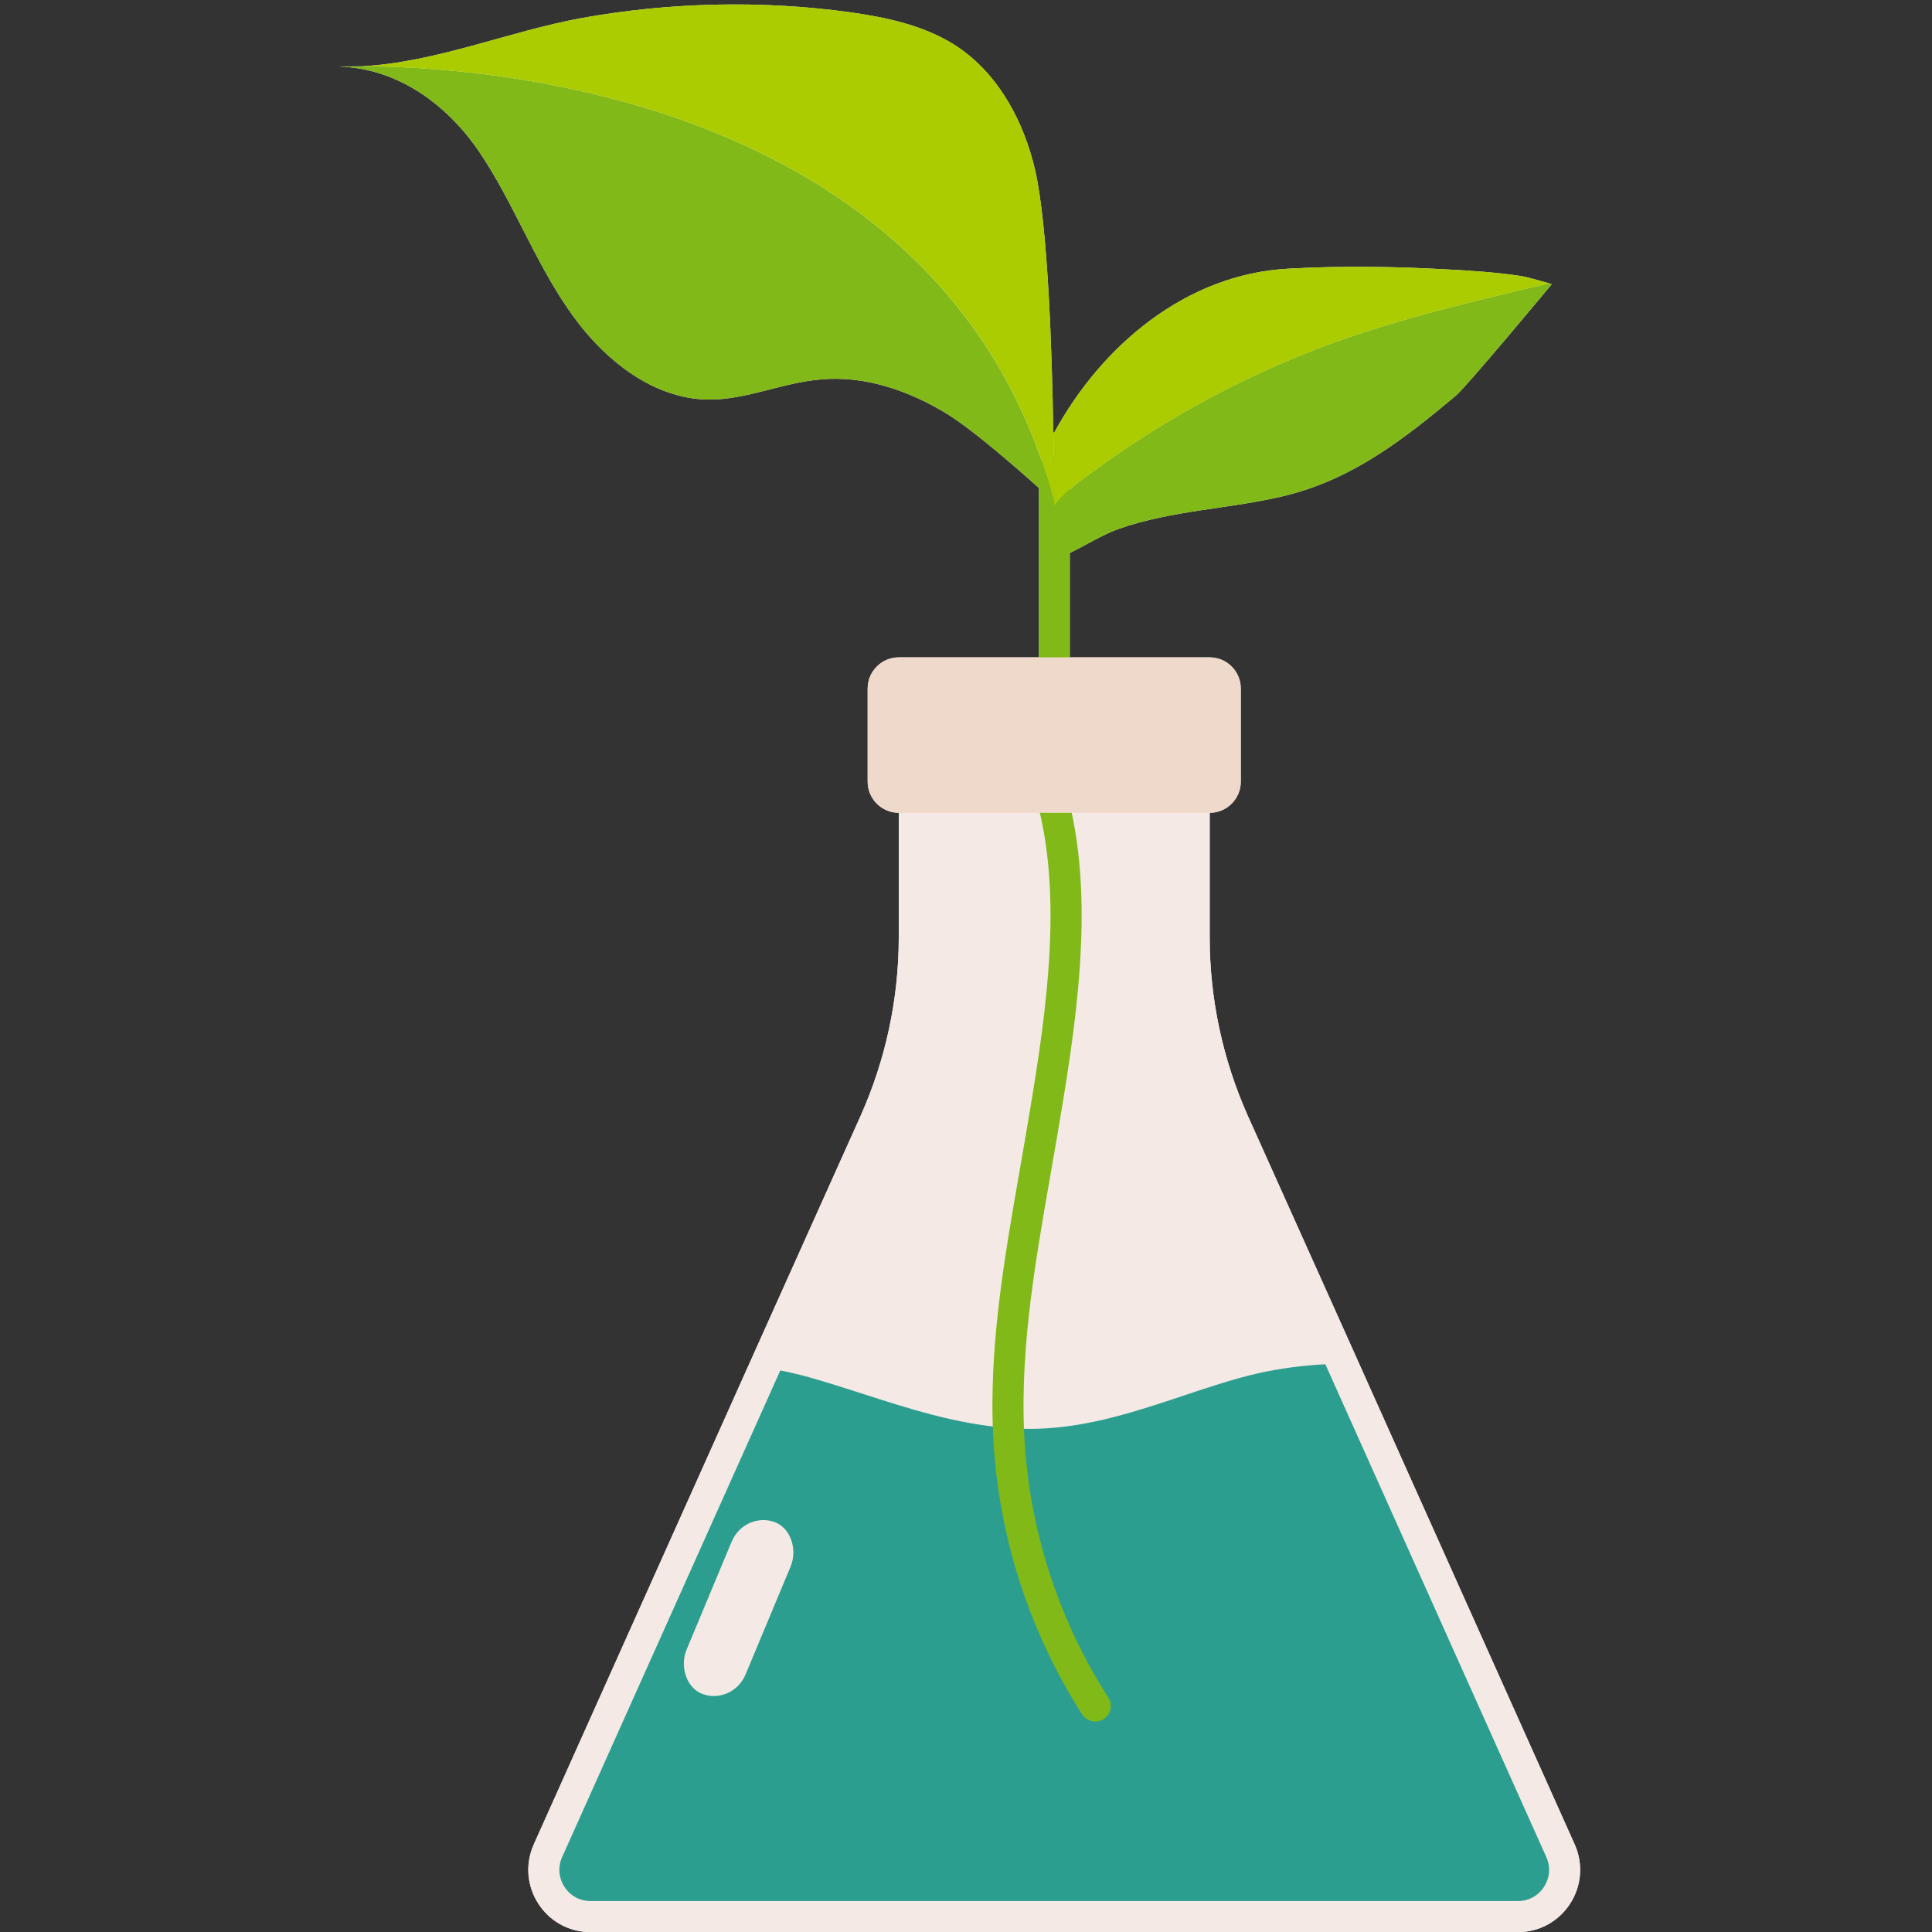 <svg xmlns="http://www.w3.org/2000/svg" xmlns:xlink="http://www.w3.org/1999/xlink" width="500" zoomAndPan="magnify" viewBox="0 0 375 375" height="500" preserveAspectRatio="xMidYMid meet" version="1.0"><rect x="0" y="0" width="375" height="375" fill="#333333" stroke="none"/><defs><clipPath id="579c5ccb59"><path d="M 65.625 0 L 307 0 L 307 375 L 65.625 375 Z M 65.625 0 " clip-rule="nonzero"/></clipPath><clipPath id="158e0635e0"><path d="M 65.625 12 L 302 12 L 302 131 L 65.625 131 Z M 65.625 12 " clip-rule="nonzero"/></clipPath></defs><g clip-path="url(#579c5ccb59)"><path fill="#f4e9e4" d="M 305.652 358.008 L 261.113 258.672 L 242.164 216.488 C 237.336 205.625 234.801 193.855 234.801 181.969 L 234.801 157.766 C 238.121 157.766 240.836 155.051 240.836 151.73 L 240.836 133.629 C 240.836 130.309 238.121 127.594 234.801 127.594 L 207.641 127.594 L 207.641 107.328 C 210.645 105.914 214.043 103.738 217.117 102.668 C 227.559 98.984 238.781 98.805 249.465 96.211 C 262.5 93.012 272.457 85.285 282.535 76.836 C 284.711 75.027 301.184 55.172 301.184 55.172 C 301.184 55.172 301.004 55.113 300.703 54.992 C 299.555 54.688 296.355 53.723 294.969 53.543 C 290.562 52.879 286.098 52.578 281.633 52.336 C 271.191 51.73 260.449 51.551 249.949 52.156 C 230.273 53.242 213.859 67 204.625 83.961 L 204.445 83.961 C 204.203 68.57 203.418 44.129 200.945 33.145 C 198.77 23.668 193.883 14.438 185.734 9.004 C 179.578 4.961 172.156 3.391 164.914 2.367 C 147.656 0.012 129.973 0.434 112.832 3.512 C 98.469 6.168 84.77 12.082 70.227 12.867 C 67.391 12.867 65.82 12.926 65.82 12.926 C 77.164 13.23 86.883 20.289 93.219 29.766 C 99.555 39.238 103.598 50.164 109.996 59.578 C 116.332 69.051 126.109 77.379 137.457 77.562 C 144.879 77.621 151.941 74.242 159.363 73.641 C 167.934 72.855 176.562 75.871 183.926 80.398 C 189.094 83.645 197.246 90.762 201.609 94.68 L 201.609 127.594 L 174.449 127.594 C 171.129 127.594 168.414 130.309 168.414 133.629 L 168.414 151.73 C 168.414 155.051 171.129 157.766 174.449 157.766 L 174.449 181.969 C 174.449 193.855 171.914 205.625 167.086 216.488 L 147.836 259.336 L 103.598 358.008 C 100.039 366.035 105.891 375.027 114.645 375.027 L 294.605 375.027 C 303.359 375.027 309.211 366.035 305.652 358.008 Z M 305.652 358.008 " fill-opacity="1" fill-rule="nonzero"/></g><path fill="#f4e9e4" d="M 305.652 358.008 L 261.113 258.672 L 242.164 216.488 C 237.336 205.625 234.801 193.855 234.801 181.969 L 234.801 157.766 L 174.449 157.766 L 174.449 181.969 C 174.449 193.855 171.914 205.625 167.086 216.488 L 147.836 259.336 L 103.598 358.008 C 100.039 366.035 105.891 375.027 114.645 375.027 L 294.605 375.027 C 303.359 375.027 309.211 366.035 305.652 358.008 Z M 305.652 358.008 " fill-opacity="1" fill-rule="nonzero"/><path fill="#2b9e90" d="M 114.641 368.992 C 112.551 368.992 110.699 367.992 109.566 366.242 C 108.426 364.488 108.258 362.379 109.113 360.453 L 151.457 266 C 153.234 266.348 155.078 266.785 157.027 267.324 C 160.539 268.305 164.047 269.438 167.559 270.57 C 176.426 273.43 185.594 276.383 195.23 277.121 C 196.711 277.266 198.309 277.34 199.934 277.34 L 201.547 277.316 C 211.484 276.984 220.691 273.906 229.59 270.934 C 234.629 269.246 239.391 267.66 244.234 266.547 C 248.473 265.605 252.848 265.02 257.25 264.805 L 300.148 360.48 C 300.992 362.379 300.824 364.488 299.684 366.242 C 298.551 367.992 296.699 368.992 294.609 368.992 Z M 114.641 368.992 " fill-opacity="1" fill-rule="nonzero"/><g clip-path="url(#158e0635e0)"><path fill="#80b918" d="M 300.703 54.992 C 286.52 58.309 272.219 61.691 258.52 66.637 C 240.715 73.156 223.996 82.391 208.969 93.918 C 208.523 94.262 208.086 94.656 207.641 95.031 L 207.641 91.383 C 207.641 89.715 206.293 88.363 204.625 88.363 C 203.637 88.363 202.801 88.871 202.25 89.602 C 177.176 17.223 90.824 12.867 70.227 12.867 C 67.391 12.867 65.82 12.926 65.82 12.926 C 77.164 13.23 86.883 20.289 93.219 29.766 C 99.555 39.238 103.598 50.164 109.996 59.578 C 116.332 69.051 126.109 77.379 137.457 77.562 C 144.879 77.621 151.941 74.242 159.363 73.641 C 167.934 72.855 176.562 75.871 183.926 80.398 C 189.094 83.645 197.246 90.762 201.609 94.68 L 201.609 127.594 C 201.609 129.262 202.957 130.609 204.625 130.609 C 206.293 130.609 207.645 129.262 207.645 127.594 L 207.645 107.328 C 210.645 105.914 214.043 103.738 217.117 102.668 C 227.559 98.984 238.781 98.805 249.465 96.211 C 262.5 93.012 272.457 85.285 282.535 76.836 C 284.711 75.027 301.184 55.172 301.184 55.172 C 301.184 55.172 301.004 55.113 300.703 54.992 Z M 300.703 54.992 " fill-opacity="1" fill-rule="nonzero"/></g><path fill="#80b918" d="M 212.586 334.152 C 211.598 334.152 210.625 333.664 210.047 332.766 C 200.293 317.547 194.387 299.98 192.984 281.969 C 191.547 263.637 194.754 245.305 197.848 227.578 L 199.203 219.75 C 202.492 200.316 206.59 176.137 201.52 156.508 C 201.105 154.895 202.074 153.25 203.688 152.832 C 205.328 152.41 206.945 153.387 207.367 155 C 212.754 175.875 208.539 200.762 205.156 220.758 L 203.793 228.613 C 200.758 245.977 197.625 263.926 198.996 281.5 C 200.328 298.523 205.906 315.125 215.129 329.504 C 216.031 330.906 215.617 332.777 214.215 333.676 C 213.715 334 213.148 334.152 212.586 334.152 Z M 212.586 334.152 " fill-opacity="1" fill-rule="nonzero"/><path fill="#efd9cb" d="M 240.836 133.629 L 240.836 151.73 C 240.836 155.051 238.121 157.766 234.801 157.766 L 174.449 157.766 C 171.133 157.766 168.414 155.051 168.414 151.73 L 168.414 133.629 C 168.414 130.309 171.133 127.594 174.449 127.594 L 234.801 127.594 C 238.121 127.594 240.836 130.309 240.836 133.629 Z M 240.836 133.629 " fill-opacity="1" fill-rule="nonzero"/><path fill="#aacc00" d="M 281.633 52.336 C 286.098 52.578 290.562 52.879 294.969 53.543 C 296.359 53.723 299.555 54.688 300.703 54.992 C 286.52 58.309 272.219 61.691 258.52 66.637 C 240.715 73.156 224 82.391 208.973 93.918 C 207.402 95.125 205.773 96.512 204.625 98.141 L 204.625 97.418 C 204.625 97.355 204.625 97.355 204.625 97.297 C 204.625 96.391 204.625 91.199 204.445 83.957 L 204.625 83.957 C 213.859 67 230.273 53.242 249.949 52.156 C 260.449 51.551 271.191 51.73 281.633 52.336 Z M 281.633 52.336 " fill-opacity="1" fill-rule="nonzero"/><path fill="#aacc00" d="M 204.445 83.957 C 204.625 91.199 204.625 96.391 204.625 97.297 C 183.203 17.512 91.531 12.867 70.227 12.867 C 84.77 12.082 98.469 6.168 112.832 3.512 C 129.973 0.434 147.656 0.012 164.914 2.367 C 172.156 3.391 179.582 4.961 185.734 9.004 C 193.883 14.438 198.773 23.668 200.945 33.145 C 203.418 44.129 204.203 68.57 204.445 83.957 Z M 204.445 83.957 " fill-opacity="1" fill-rule="nonzero"/><path fill="#f4e9e4" d="M 150.336 295.426 C 147.164 294.281 143.457 295.777 141.996 299.281 L 133.27 320.18 C 131.906 323.445 133.234 327.68 136.395 328.82 C 139.562 329.965 143.273 328.469 144.734 324.965 L 153.457 304.066 C 154.824 300.801 153.492 296.566 150.336 295.426 Z M 150.336 295.426 " fill-opacity="1" fill-rule="nonzero"/></svg>